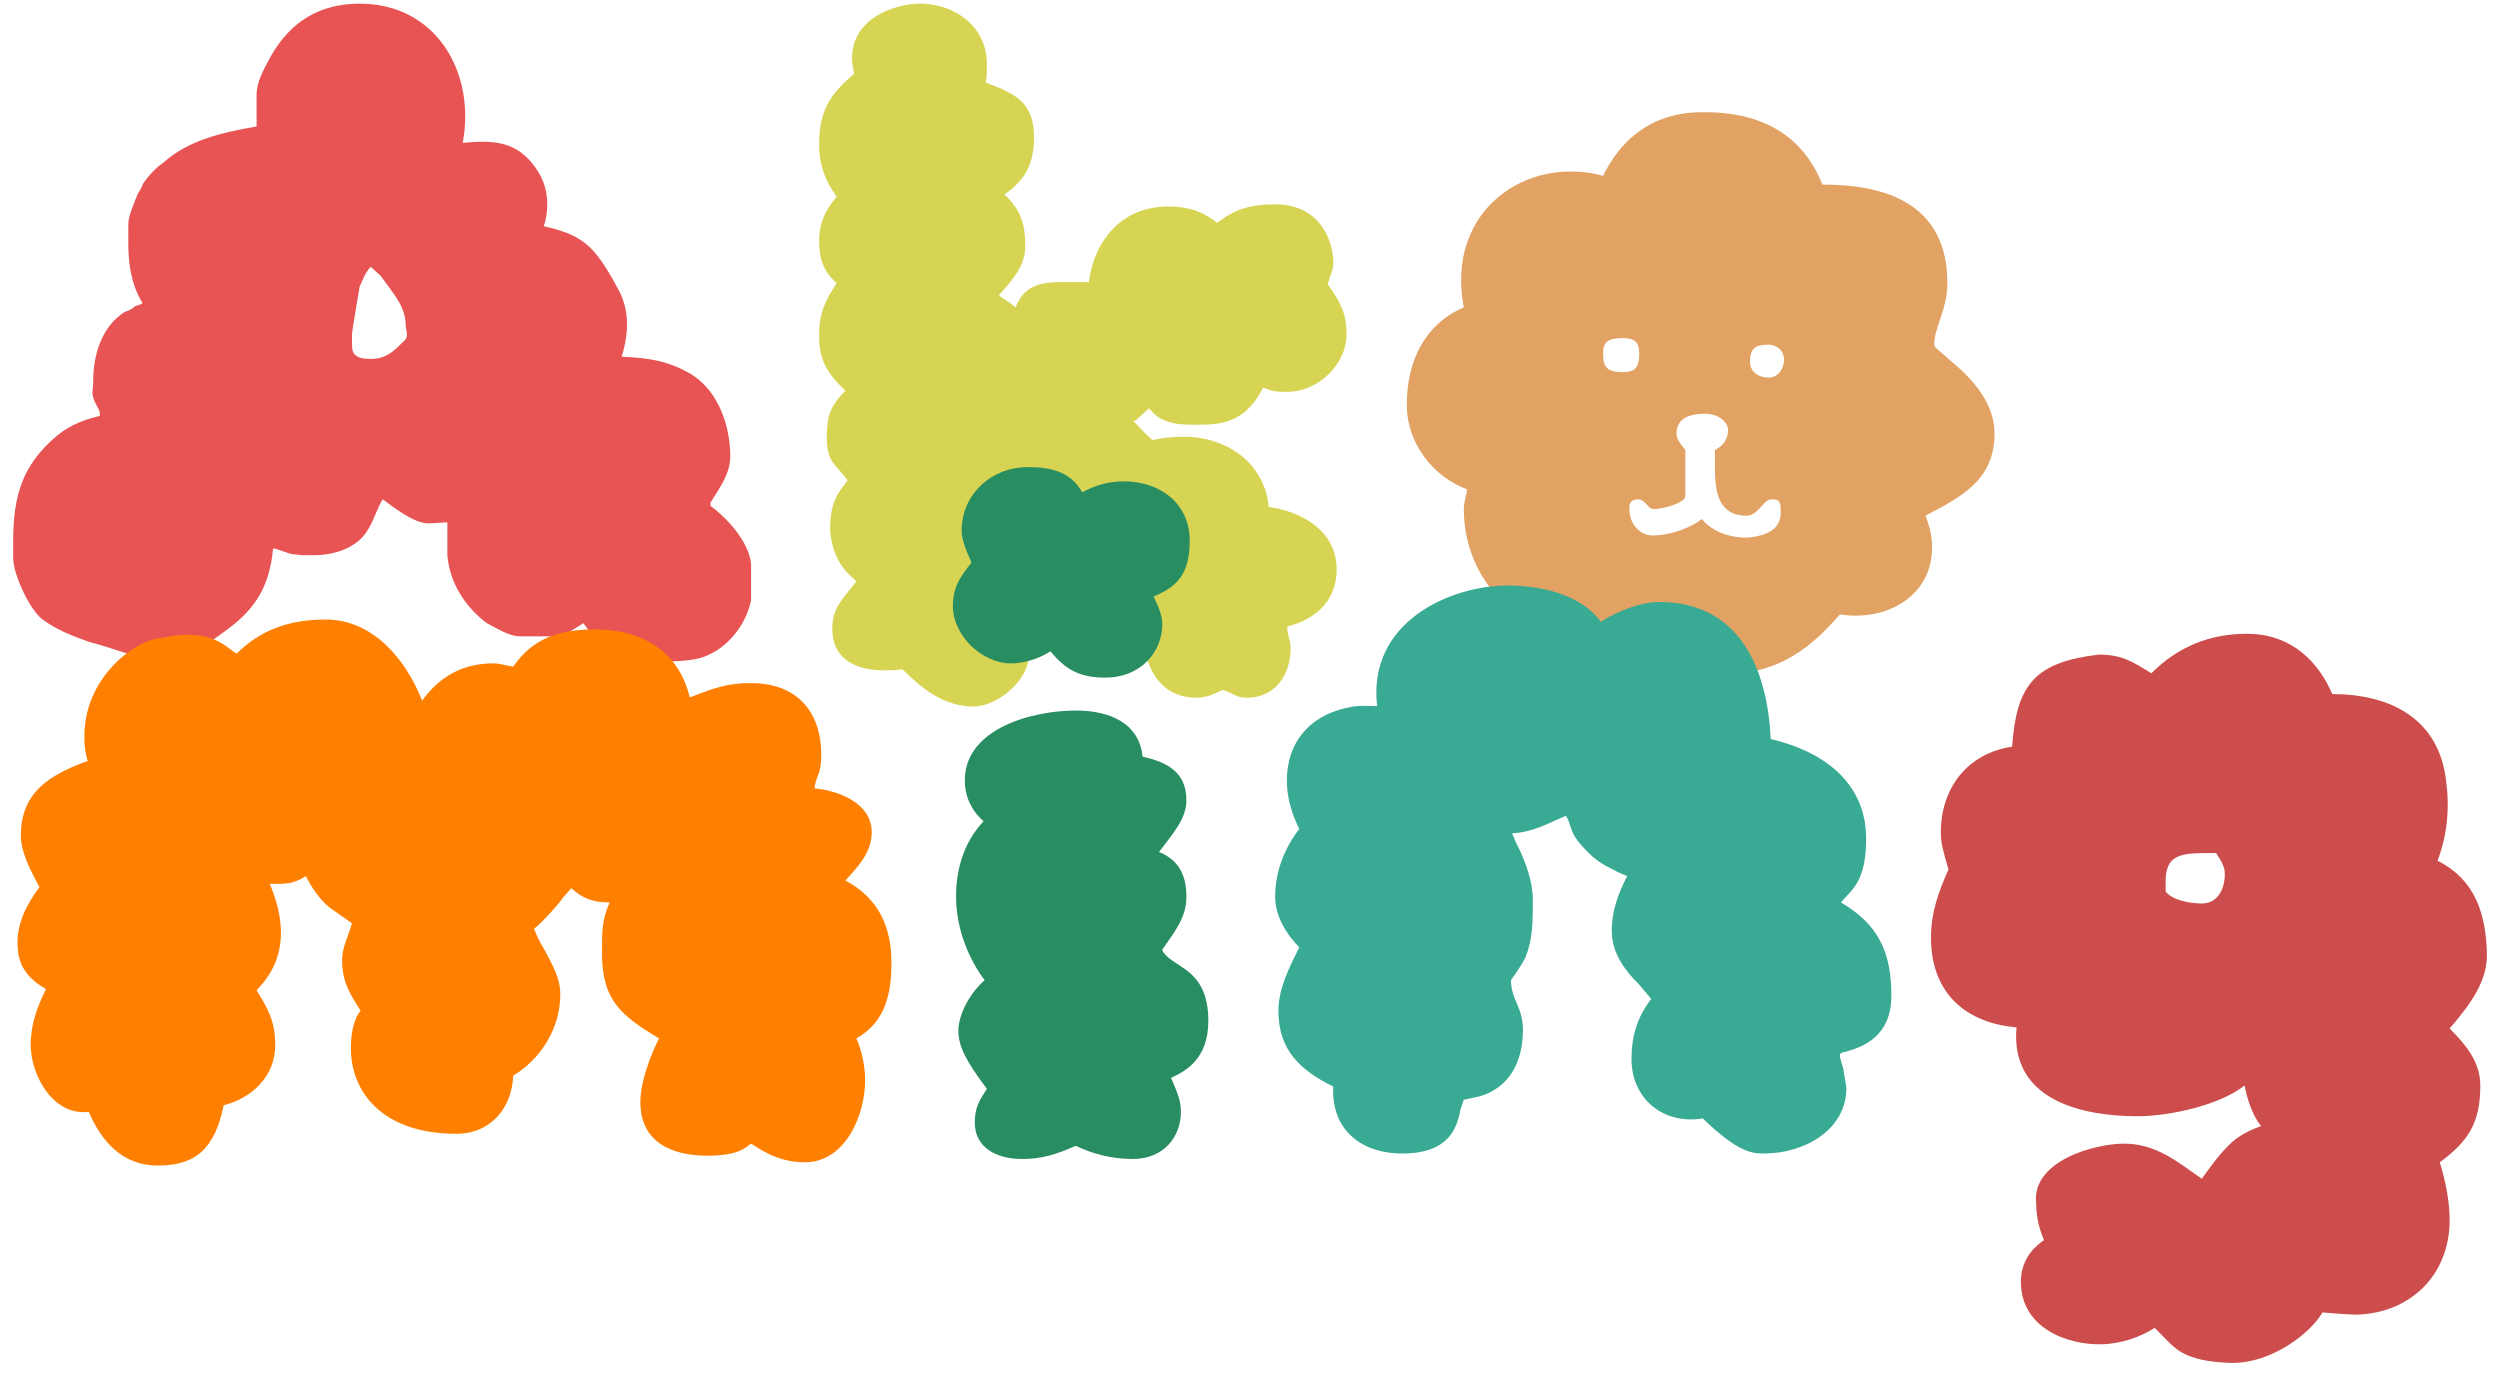 <svg width="171" height="94" viewBox="0 0 171 94" fill="none" xmlns="http://www.w3.org/2000/svg">
<path d="M39.9 42.625C39.45 42.925 38.55 43.525 37.95 43.525H35.55C34.8 43.525 33.9 42.925 33.3 42.625C31.8 41.5 30.75 39.85 30.6 37.975V35.725C30.45 35.725 29.55 35.8 29.25 35.8C28.2 35.725 27 34.75 26.175 34.15C25.8 34.75 25.575 35.575 25.2 36.175C24.45 37.525 22.8 37.975 21.45 37.975H20.625C20.625 37.975 20.1 37.9 19.95 37.9C19.875 37.9 18.9 37.525 18.75 37.525H18.675C18.45 40.075 17.475 41.65 15.525 43.075C14.4 43.9 13.575 44.5 12.3 44.8H9C9 44.8 6.975 44.125 6.075 43.9C5.025 43.525 3.825 43.075 2.85 42.325C2.025 41.65 0.9 39.325 0.9 38.125V37.075C0.9 33.925 1.5 31.825 3.9 29.8C4.8 29.05 5.85 28.675 6.825 28.45V28.225C6.825 28.075 6.45 27.475 6.45 27.4C6.225 26.875 6.375 26.65 6.375 26.05C6.375 24.25 6.975 22.3 8.55 21.325C8.625 21.325 9.15 21.1 9.225 20.95C9.375 20.875 9.6 20.875 9.75 20.725C9 19.525 8.775 18.1 8.775 16.675V15.4C8.775 14.725 9.15 13.975 9.375 13.375C9.375 13.3 9.75 12.775 9.75 12.625C10.125 12.025 10.725 11.425 11.175 11.125C12.9 9.55 15.375 9.025 17.55 8.65V6.475C17.55 5.575 18.075 4.675 18.525 3.85C19.875 1.45 21.9 0.25 24.6 0.25C29.85 0.25 32.55 4.975 31.65 9.775C33.9 9.55 35.475 9.7 36.75 11.65C36.9 11.875 37.875 13.3 37.2 15.475C39.825 16.075 40.65 16.75 42.225 19.675C43.05 21.1 43.05 22.675 42.525 24.4C44.4 24.475 45.825 24.7 47.4 25.675C49.2 26.875 49.95 29.2 49.95 31.225C49.95 32.425 49.2 33.4 48.6 34.375V34.6C49.8 35.5 51.225 37.075 51.375 38.575V41.05C51 42.85 49.65 44.5 47.85 45.025C46.875 45.25 45.825 45.25 44.85 45.25H43.5L43.125 45.1L41.7 44.425C40.95 44.05 40.35 43.225 39.9 42.625ZM24.075 23.425C24.075 24.025 24.075 24.55 25.35 24.55C26.4 24.55 26.925 24.025 27.525 23.425C28.05 23.05 27.75 22.6 27.75 22.3C27.75 20.95 26.925 20.125 26.025 18.85L25.35 18.25C24.9 18.775 24.9 19 24.6 19.6C24.525 20.125 24.075 22.6 24.075 22.9V23.425Z" fill="#E85454"/>
<path d="M66.602 48.325C64.577 48.325 63.077 47.125 61.727 45.775C61.277 45.85 61.052 45.85 60.452 45.85C58.652 45.85 56.927 45.175 56.927 43C56.927 41.575 57.677 40.9 58.577 39.775L58.352 39.55C57.827 39.1 56.927 38.2 56.777 36.25C56.777 34.9 57.002 34 57.977 32.875C57.302 31.825 56.552 31.75 56.552 29.95C56.552 28.45 56.777 27.775 57.827 26.725C56.477 25.45 56.027 24.55 56.027 22.9C56.027 21.4 56.477 20.5 57.227 19.375C56.327 18.55 56.027 17.725 56.027 16.45C56.027 15.325 56.402 14.425 57.227 13.45C56.402 12.325 56.027 11.2 56.027 9.925C56.027 7.675 56.702 6.475 58.427 5.05C58.352 4.675 58.277 4.3 58.277 4C58.277 1.15 61.352 0.25 62.927 0.25C65.327 0.25 67.502 1.825 67.502 4.375C67.502 4.9 67.502 5.35 67.427 5.65C69.452 6.4 70.727 7 70.727 9.4C70.727 11.2 70.127 12.325 68.702 13.3C69.827 14.35 70.127 15.325 70.127 16.825C70.127 18.25 69.227 19.15 68.327 20.2C68.777 20.575 69.077 20.65 69.452 21.025C69.752 20.425 70.127 19.3 72.377 19.3H74.477C74.852 16.375 76.802 14.125 79.877 14.125C80.927 14.125 82.052 14.275 83.252 15.25C84.377 14.35 85.502 13.975 87.227 13.975C90.227 13.975 91.202 16.375 91.202 18.025C91.202 18.55 90.902 18.925 90.827 19.45C91.727 20.725 92.102 21.475 92.102 22.9C92.102 24.85 90.227 26.8 88.052 26.8C87.377 26.8 87.077 26.8 86.402 26.5C85.502 28.3 84.302 29.05 82.202 29.05C80.852 29.05 79.502 29.125 78.602 27.925L77.852 28.6L77.777 28.675L77.552 28.825C78.002 29.275 78.377 29.725 78.827 30.1C79.502 29.95 80.177 29.875 81.002 29.875C82.877 29.875 84.602 30.625 85.652 31.9C86.252 32.65 86.702 33.55 86.777 34.675C88.952 34.975 91.427 36.25 91.427 38.95C91.427 41.2 89.852 42.4 88.052 42.85C88.052 43.075 88.052 43.225 88.127 43.45C88.202 43.75 88.277 43.975 88.277 44.35C88.277 46.15 87.227 47.725 85.277 47.725C84.902 47.725 84.677 47.65 84.377 47.5C84.077 47.35 83.777 47.2 83.627 47.2C83.627 47.2 83.252 47.35 83.102 47.425C82.802 47.575 82.352 47.725 81.902 47.725C79.652 47.725 78.677 46.225 78.227 44.275H77.927C77.627 44.35 77.027 44.35 76.802 44.35C74.102 44.35 72.752 41.5 72.677 39.175H71.627C71.852 42.7 71.477 43 70.352 43.6V45.1C70.127 46.75 68.102 48.325 66.602 48.325Z" fill="#D6D452"/>
<path d="M117.525 46.15C114.825 46.15 112.5 44.575 110.475 42.85C109.65 42.85 108.975 43.225 108 43.225C103.425 43.225 100.125 39.325 100.125 34.825C100.125 34.375 100.275 34 100.35 33.475C97.95 32.575 96.225 30.25 96.225 27.7C96.225 24.625 97.5 22.15 100.125 21.025C98.85 14.425 104.4 10.6 109.65 12.025C111.825 7.6 115.575 7.675 116.625 7.675C121.5 7.675 123.675 10.15 124.65 12.625C129.075 12.625 133.2 13.975 133.2 19.375C133.2 20.275 132.975 21.025 132.75 21.7C132.525 22.375 132.3 22.975 132.3 23.575C132.3 23.8 132.825 24.1 133.275 24.55C134.55 25.6 136.425 27.325 136.425 29.65C136.425 32.875 134.1 34 131.7 35.275C132 36.025 132.15 36.7 132.15 37.375C132.225 40.6 129.225 42.55 125.85 42.025C123.45 44.8 121.2 46.15 117.525 46.15ZM116.4 35.5C117.15 36.4 118.35 36.775 119.475 36.775C121.35 36.625 121.8 35.875 121.8 35.05C121.8 34.45 121.8 34.15 121.2 34.15C120.825 34.15 120.6 34.525 120.375 34.75C120.075 35.05 119.85 35.275 119.475 35.275C117.525 35.275 117.3 33.625 117.3 31.975V30.775C117.975 30.475 118.2 29.875 118.2 29.425C118.2 28.9 117.6 28.3 116.625 28.3C115.575 28.3 114.675 28.6 114.675 29.65C114.675 30.1 115.05 30.475 115.275 30.775V33.925C115.275 34.45 113.55 34.825 113.175 34.825C113.025 34.825 112.8 34.75 112.725 34.6C112.575 34.45 112.35 34.15 112.05 34.15C111.45 34.15 111.45 34.525 111.45 34.825C111.45 35.875 112.2 36.625 113.025 36.625C114.45 36.625 115.875 35.95 116.4 35.5ZM109.65 24.175C109.65 25.15 109.95 25.45 111 25.45C111.825 25.45 112.125 25.15 112.125 24.175C112.125 23.425 111.825 23.125 111 23.125C109.95 23.125 109.65 23.425 109.65 24.175ZM119.7 24.775C119.7 25.375 120.225 25.825 120.975 25.825C121.725 25.825 122.025 25.075 122.025 24.625C122.025 23.875 121.425 23.575 120.975 23.575C120 23.575 119.7 23.875 119.7 24.775Z" fill="#E1A264"/>
<path d="M10.8 79.725C8.325 79.725 6.9 78 6.075 76.05C3.6 76.35 2.1 73.5 2.1 71.475C2.1 70.05 2.55 68.85 3.15 67.65C1.125 66.525 1.275 65.1 1.2 64.725C1.125 63.225 1.8 61.875 2.7 60.675C2.175 59.7 1.425 58.35 1.425 57.15C1.425 54.15 3.45 53.025 5.775 52.125C5.85 52.125 6 52.05 6 52.05C5.85 51.525 5.775 51.075 5.775 50.625C5.625 46.2 9.525 43.65 11.025 43.65C14.625 42.825 15.6 44.475 16.2 44.7C17.775 43.125 19.725 42.375 22.275 42.375C25.5 42.375 27.75 45.075 28.875 47.925C30 46.35 31.575 45.375 33.75 45.375C34.2 45.375 34.575 45.525 35.1 45.6C36.45 43.65 38.25 43.05 40.725 43.05C43.8 43.05 46.425 44.475 47.175 47.7C48.975 47.025 49.725 46.725 51.375 46.725C54.375 46.725 56.175 48.525 56.175 51.675C56.175 52.2 56.1 52.725 55.95 53.025C55.875 53.25 55.725 53.625 55.725 53.925C57.3 54.075 59.625 54.9 59.625 56.925C59.625 58.275 58.725 59.25 57.825 60.225C60.075 61.425 60.975 63.375 60.975 65.85C60.975 67.875 60.6 69.9 58.575 71.025C58.95 71.85 59.175 72.975 59.175 73.875C59.175 76.275 57.825 79.5 55.05 79.5C53.1 79.5 51.9 78.525 51.375 78.225C51 78.45 50.625 79.05 48.375 79.05C45.975 79.05 43.8 78.15 43.8 75.375C43.8 74.025 44.475 72.225 45.075 71.025C42.45 69.45 41.175 68.4 41.175 65.175C41.175 63.675 41.175 62.925 41.7 61.725C40.5 61.725 39.825 61.425 39.075 60.75L38.55 61.35C38.25 61.8 37.05 63.15 36.525 63.525C36.75 64.125 37.05 64.65 37.275 65.025C37.725 65.925 38.325 66.825 38.325 68.025C38.325 70.35 36.975 72.45 35.1 73.575C35.025 75.75 33.6 77.55 31.2 77.55C26.175 77.55 24 74.7 24 71.7C24 69.9 24.6 69.15 24.675 69.15C23.925 67.95 23.4 67.2 23.4 65.625C23.4 64.8 23.85 63.975 24.075 63.15L22.575 62.1C21.825 61.5 21.3 60.675 20.925 59.925C19.95 60.525 19.5 60.45 18.45 60.45C19.425 62.775 19.8 65.475 17.55 67.725C18.375 69.075 18.825 69.9 18.825 71.475C18.825 73.725 17.1 75.15 15.3 75.6C14.7 78.525 13.425 79.725 10.8 79.725Z" fill="#FF7F00"/>
<path d="M66.676 76.8C66.676 75.75 66.976 75.3 67.501 74.475C66.151 72.675 65.551 71.625 65.551 70.5C65.551 69.375 66.376 67.875 67.351 67.05C66.226 65.55 65.476 63.6 65.401 61.65C65.326 59.7 65.851 57.675 67.276 56.175C66.676 55.65 66.076 54.825 66.001 53.625C65.776 49.875 70.576 48.6 73.576 48.6C75.976 48.6 77.926 49.5 78.151 51.75C79.726 52.125 81.151 52.725 81.151 54.75C81.151 56.025 80.176 57.075 79.276 58.275C80.776 58.875 81.151 60.075 81.151 61.35C81.151 62.775 80.326 63.75 79.501 64.95C79.501 65.1 79.801 65.475 80.401 65.85C81.301 66.45 82.651 67.125 82.651 69.825C82.651 72.45 81.076 73.275 80.101 73.725C80.401 74.475 80.776 75.15 80.776 76.05C80.776 77.7 79.651 79.275 77.476 79.275C75.976 79.275 74.701 78.9 73.576 78.375C72.226 78.975 71.251 79.275 69.901 79.275C68.101 79.275 66.676 78.45 66.676 76.8ZM75.601 46.35C73.876 46.35 72.901 45.825 71.851 44.55C71.401 44.85 70.351 45.375 69.151 45.375C67.126 45.375 65.176 43.425 65.176 41.475C65.176 40.2 65.626 39.525 66.451 38.475C66.151 37.8 65.776 36.975 65.776 36.3C65.776 33.75 67.876 31.95 70.276 31.95C71.701 31.95 73.201 32.175 74.026 33.675C74.851 33.225 75.751 32.925 76.876 32.925C79.426 32.925 81.376 34.5 81.376 36.975C81.376 39.225 80.551 40.125 78.901 40.8C79.201 41.4 79.501 42.075 79.501 42.675C79.501 44.625 78.001 46.35 75.601 46.35Z" fill="#298D62"/>
<path d="M95.92 78.9C92.995 78.9 91.045 77.175 91.195 74.325C88.945 73.2 87.445 71.85 87.445 69.15C87.445 67.65 88.12 66.3 88.87 64.8C87.97 63.9 87.22 62.625 87.22 61.35C87.22 59.55 87.895 57.975 88.87 56.7C88.42 55.8 88.12 54.825 88.045 53.925C87.82 51.3 89.17 48.975 92.32 48.375C92.92 48.225 93.595 48.3 94.195 48.3C93.52 42.525 99.22 40.05 103.12 40.05C105.22 40.05 108.07 40.575 109.495 42.525C110.545 41.85 112.195 41.175 113.47 41.175C119.095 41.175 120.895 45.9 121.12 50.55C124.645 51.375 127.645 53.475 127.645 57.375C127.645 60.375 126.595 60.9 125.92 61.725C128.47 63.225 129.37 65.1 129.37 68.1C129.37 70.95 127.345 71.625 126.295 71.925C125.995 72 125.845 72 125.845 72.225C125.845 72.3 125.92 72.6 126.07 73.05L126.295 74.4C126.295 77.325 123.37 78.9 120.67 78.9C119.92 78.9 118.945 78.9 116.47 76.5C113.77 76.95 111.595 75.15 111.595 72.45C111.595 70.875 111.97 69.6 112.945 68.325L112.12 67.35C111.22 66.45 110.245 65.25 110.245 63.675C110.245 62.25 110.695 61.125 111.295 59.925C110.995 59.775 110.695 59.7 110.47 59.55C109.57 59.1 108.97 58.8 107.92 57.525C107.545 57 107.545 56.85 107.395 56.475C107.32 56.175 107.245 56.025 107.095 55.8C105.895 56.325 104.845 56.925 103.42 57C103.57 57.3 103.72 57.75 103.87 57.975C104.32 58.95 104.845 60.225 104.845 61.575C104.845 62.925 104.845 64.2 104.395 65.325C104.32 65.7 103.345 67.05 103.345 67.05C103.345 67.5 103.495 68.1 103.72 68.55C103.945 69.075 104.17 69.675 104.17 70.425C104.17 72.6 103.27 74.4 101.17 75L100.12 75.225L99.895 75.9C99.67 77.1 99.145 78.9 95.92 78.9Z" fill="#39AB94"/>
<path d="M147.904 91.35L147.379 90.825C146.329 91.5 145.129 91.875 143.854 91.95C141.379 92.025 138.229 90.825 138.229 87.675C138.229 85.875 139.504 85.05 139.804 84.825C139.504 84.075 139.279 83.325 139.279 82.35C138.904 79.425 143.254 78.225 145.279 78.225C147.454 78.225 148.879 79.425 150.604 80.625C151.054 80.025 151.579 79.2 152.479 78.3C153.079 77.7 153.829 77.325 154.654 77.025C154.054 76.275 153.679 75.075 153.529 74.25C151.804 75.6 148.429 76.35 146.179 76.35C142.504 76.35 137.479 75.3 137.929 70.275C134.554 69.975 132.079 68.025 132.079 64.125C132.079 62.4 132.604 60.975 133.279 59.475C132.904 58.2 132.754 57.675 132.754 56.925C132.754 53.925 134.554 51.525 137.629 51.075C137.929 46.875 139.129 45.3 143.554 44.775C145.129 44.775 145.804 45.225 147.154 46.05C148.954 44.25 151.129 43.35 153.679 43.35C156.829 43.35 158.629 45.375 159.529 47.475C163.354 47.475 166.879 49.05 167.329 53.55C167.554 55.275 167.404 57.075 166.729 58.875C169.279 60.15 170.029 62.475 170.104 65.175C170.179 67.125 168.904 68.775 167.554 70.35C168.604 71.4 169.654 72.6 169.654 74.25C169.654 76.8 168.829 78.075 166.879 79.5C167.254 80.7 167.554 82.125 167.554 83.475C167.554 87.15 164.929 89.85 161.104 89.925C159.454 89.85 159.154 89.775 158.854 89.775C158.029 91.2 155.404 93.225 152.704 93.225C149.329 93.15 148.729 92.175 147.904 91.35ZM148.129 60.3V60.975C148.579 61.575 149.779 61.8 150.604 61.8C151.729 61.8 152.179 60.75 152.179 59.775C152.179 59.175 151.804 58.725 151.579 58.35H150.979C149.104 58.35 148.129 58.5 148.129 60.3Z" fill="#CD4C4C"/>
</svg>
